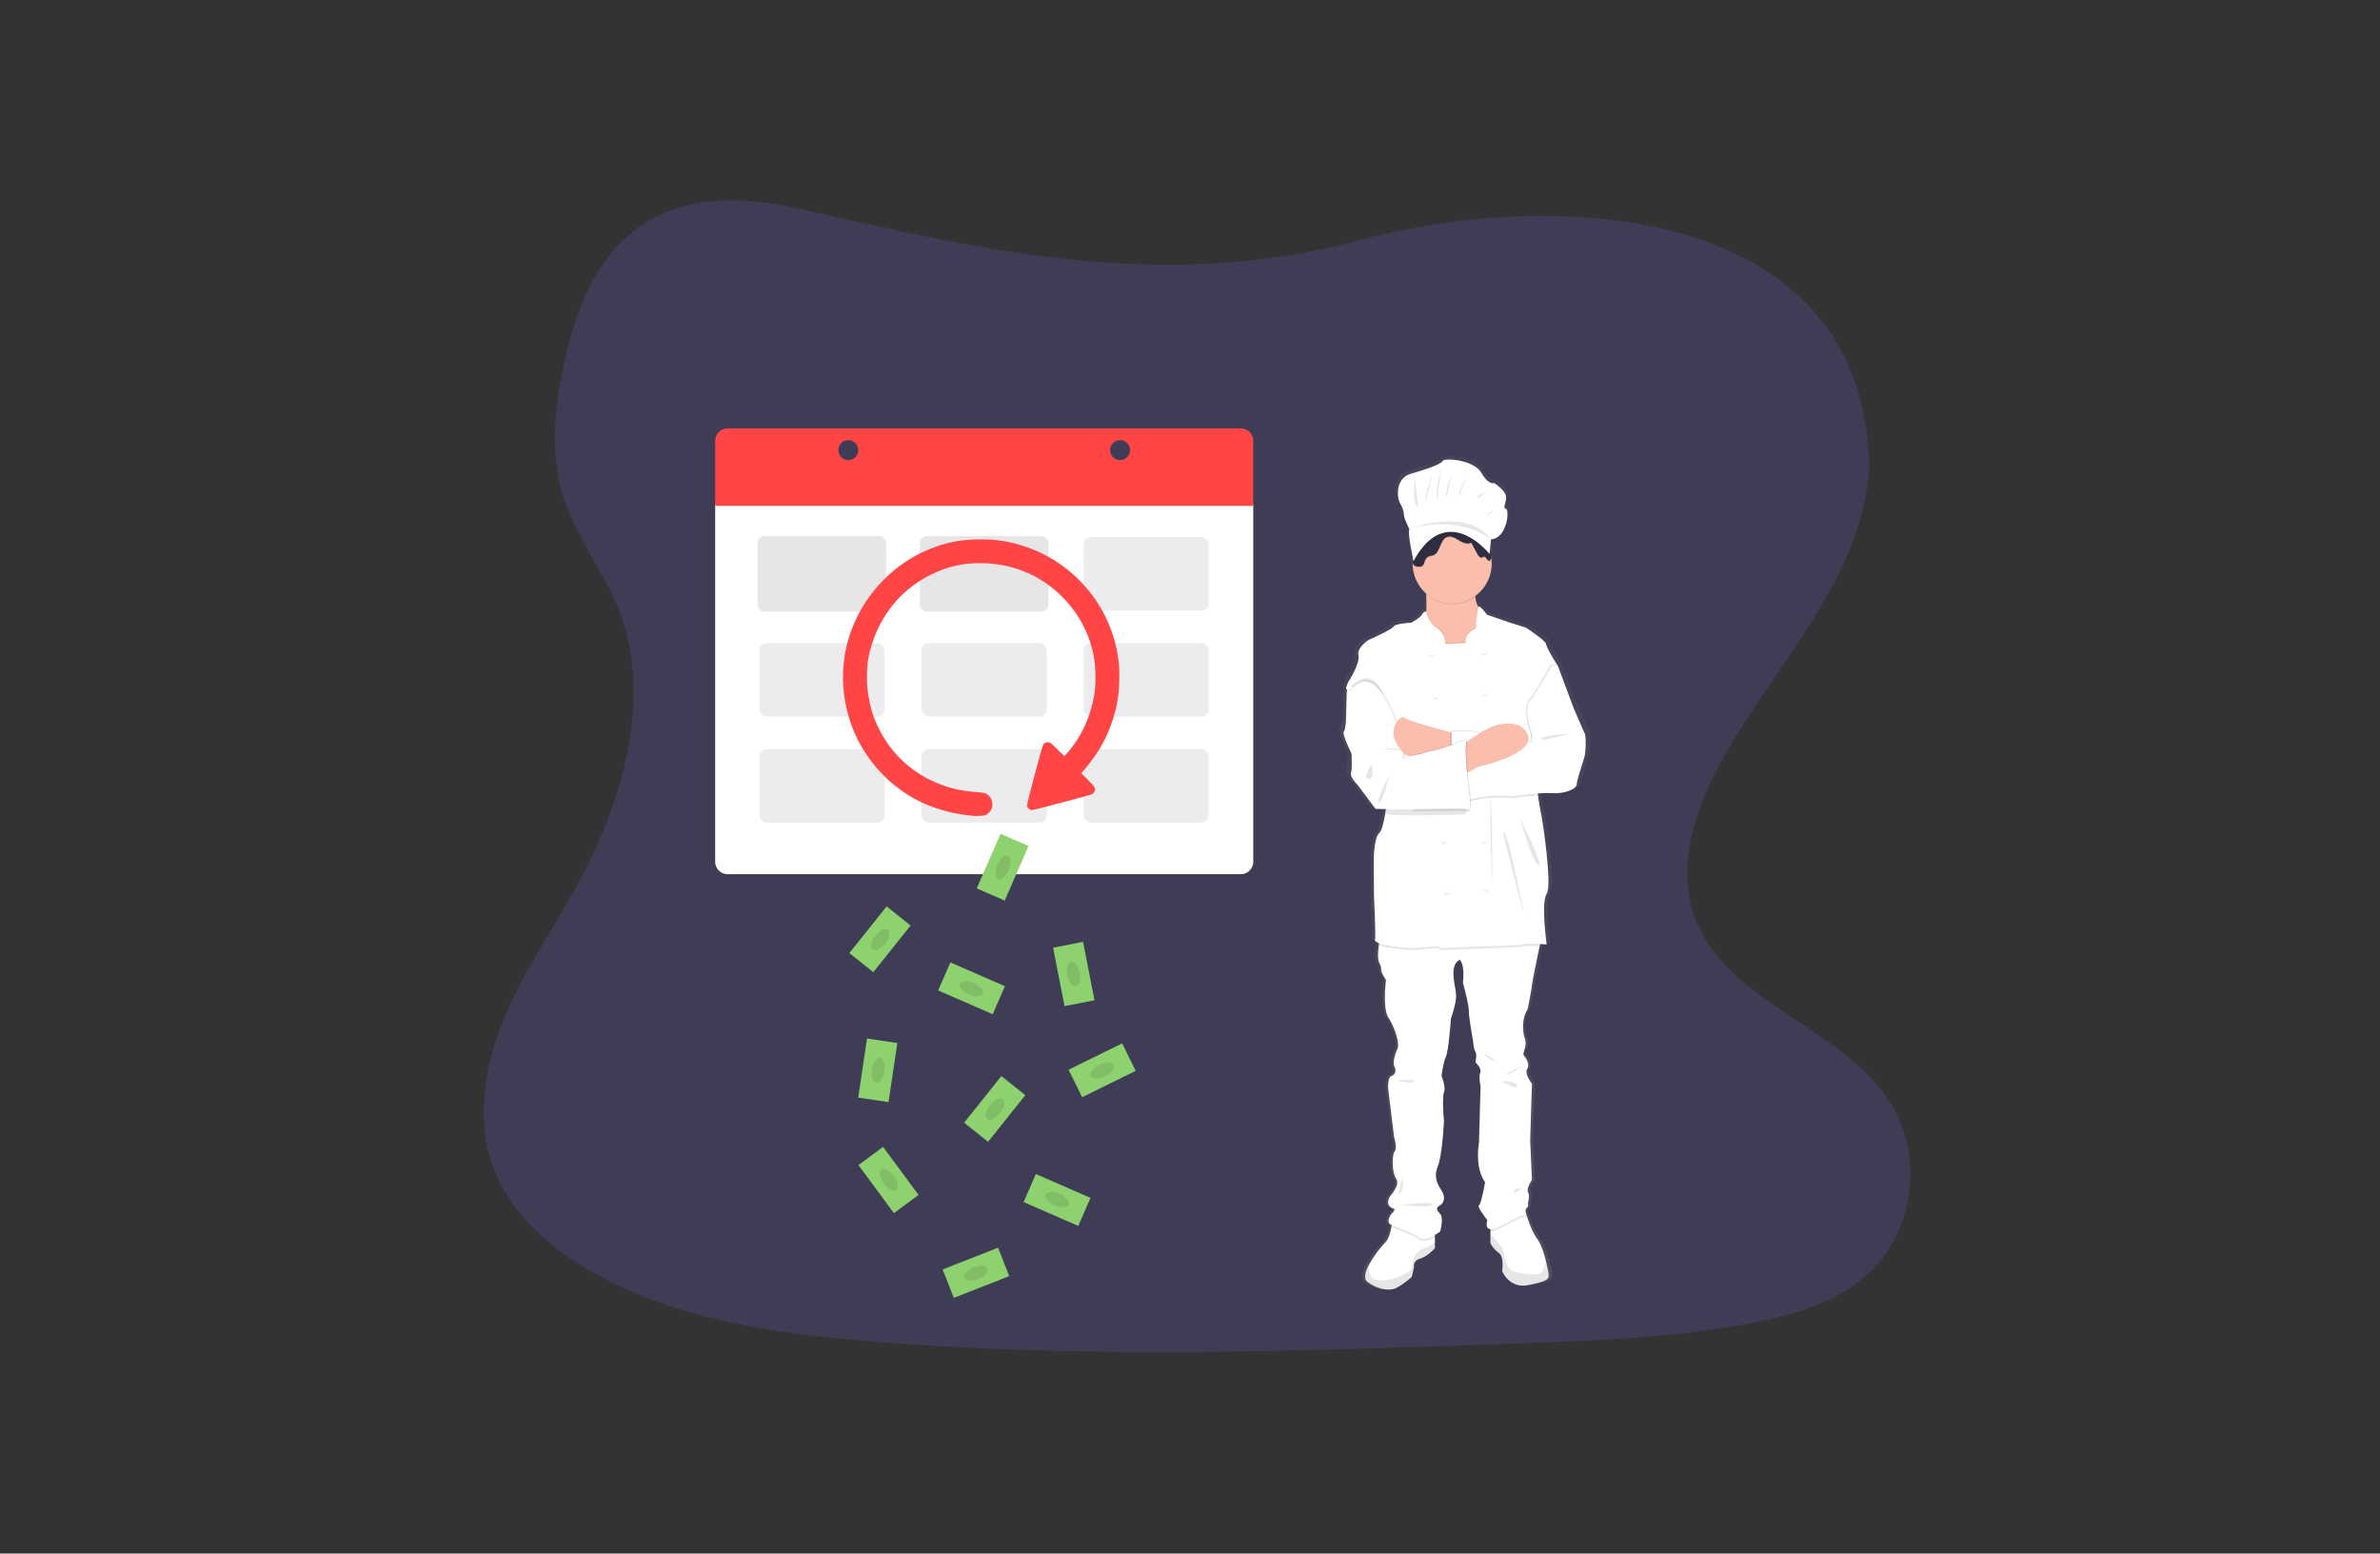 <?xml version="1.0" encoding="UTF-8" standalone="no"?>
<svg
   xmlns:dc="http://purl.org/dc/elements/1.1/"
   xmlns:cc="http://creativecommons.org/ns#"
   xmlns:rdf="http://www.w3.org/1999/02/22-rdf-syntax-ns#"
   xmlns:svg="http://www.w3.org/2000/svg"
   xmlns="http://www.w3.org/2000/svg"
   xmlns:xlink="http://www.w3.org/1999/xlink"
   xmlns:sodipodi="http://sodipodi.sourceforge.net/DTD/sodipodi-0.dtd"
   xmlns:inkscape="http://www.inkscape.org/namespaces/inkscape"
   width="932.627"
   height="608.636"
   data-name="Layer 1"
   version="1.1"
   viewBox="0 0 932.627 608.636"
   id="svg157"
   sodipodi:docname="Fr.svg"
   inkscape:version="0.92.5 (2060ec1f9f, 2020-04-08)">
  <rect x="0" y="0" width="932.627" height="608.636" fill="#333333" stroke="none"/>
  <sodipodi:namedview
     pagecolor="#ffffff"
     bordercolor="#666666"
     borderopacity="1"
     objecttolerance="10"
     gridtolerance="10"
     guidetolerance="10"
     inkscape:pageopacity="0"
     inkscape:pageshadow="2"
     inkscape:window-width="1366"
     inkscape:window-height="705"
     id="namedview159"
     showgrid="false"
     inkscape:zoom="0.36776062"
     inkscape:cx="209.45827"
     inkscape:cy="231.45579"
     inkscape:window-x="-8"
     inkscape:window-y="399"
     inkscape:window-maximized="1"
     inkscape:current-layer="g287" />
  <defs
     id="defs15">
    <linearGradient
       id="deacd444-d5db-4c24-9492-02e57292be3c"
       x1="675.05"
       x2="675.05"
       y1="606.02"
       y2="240.27"
       gradientUnits="userSpaceOnUse">
      <stop
         stop-color="gray"
         stop-opacity=".25"
         offset="0"
         id="stop4" />
      <stop
         stop-color="gray"
         stop-opacity=".12"
         offset=".54"
         id="stop6" />
      <stop
         stop-color="gray"
         stop-opacity=".1"
         offset="1"
         id="stop8" />
    </linearGradient>
    <linearGradient
       id="a1de9c2c-a914-4f57-a703-6b671b828453"
       x1="473.94"
       x2="473.94"
       y1="635.65"
       y2="301.65"
       gradientTransform="translate(-82,-130)"
       xlink:href="#deacd444-d5db-4c24-9492-02e57292be3c" />
    <linearGradient
       id="33ead0d0-8f65-4117-bca2-44ecb419ecb0"
       x1="363.44"
       x2="363.44"
       y1="662.65"
       y2="401.65"
       gradientTransform="translate(-82,-130)"
       xlink:href="#deacd444-d5db-4c24-9492-02e57292be3c" />
    <linearGradient
       id="9a5964b5-9011-4675-8f60-8033350848c0"
       x1="849.68"
       x2="849.68"
       y1="703.66"
       y2="385.5"
       gradientTransform="translate(-82,-130)"
       xlink:href="#deacd444-d5db-4c24-9492-02e57292be3c" />
    <linearGradient
       id="linearGradient949"
       x1="675.05"
       x2="675.05"
       y1="606.02"
       y2="240.27"
       gradientTransform="translate(-82,-130)"
       gradientUnits="userSpaceOnUse"
       xlink:href="#deacd444-d5db-4c24-9492-02e57292be3c" />
    <clipPath
       id="a-4-8-9-3-1">
      <rect
         y="0"
         x="0"
         width="91"
         height="100.34"
         id="rect4" />
    </clipPath>
    <clipPath
       id="a-7">
      <rect
         y="0"
         x="0"
         width="91"
         height="100.34"
         id="rect7" />
    </clipPath>
    <clipPath
       id="a">
      <rect
         y="0"
         x="0"
         width="91"
         height="100.34"
         id="rect4-7" />
    </clipPath>
    <linearGradient
       id="linearGradient3845-5-3"
       x1="507.95"
       x2="507.95"
       y1="790.48"
       y2="154.92"
       gradientTransform="matrix(0.418,0,0,0.418,-1606.7,-511.92)"
       gradientUnits="userSpaceOnUse">
      <stop
         stop-color="gray"
         stop-opacity=".25"
         offset="0"
         id="stop4-0" />
      <stop
         stop-color="gray"
         stop-opacity=".12"
         offset=".535"
         id="stop6-8" />
      <stop
         stop-color="gray"
         stop-opacity=".1"
         offset="1"
         id="stop8-9" />
    </linearGradient>
  </defs>
  <title
     id="title17">web_devices</title>
  <g
     transform="matrix(1.179,0,0,1.179,89.841,-250.181)"
     style="fill:#ffb8b8"
     id="g18" />
  <g
     transform="matrix(0,-0.777,-0.777,0,308.029,338.523)"
     id="g32">
    <g
       transform="matrix(0,-2.122,-2.122,0,2176.623,-25.934)"
       id="g289">
      <g
         transform="translate(1562.5,1350)"
         id="g287">
        <g
           id="g1120"
           transform="translate(72.756,-47.183)">
          <path
             sodipodi:nodetypes="zzzcccccccccccccz"
             id="path13"
             d="m -1511.577,-425.222 c -48.225,12.926 -93.401,1.195 -133.542,-7.734 -40.141,-8.929 -51.704,16.353 -56.087,42.001 -4.383,25.647 3.874,33.235 12.114,49.228 11.24,22.185 3.307,49.536 -8.886,71.199 -5.712,10.158 -12.343,19.852 -16.75,30.667 -4.407,10.815 -6.439,23.208 -2.564,34.259 3.824,10.935 12.926,19.148 22.807,24.928 20.032,11.715 43.657,15.074 66.692,16.975 50.995,4.208 102.266,2.387 153.392,0.562 18.92,-0.678 37.928,-1.36 56.541,-4.894 10.338,-1.959 21.009,-5.079 28.516,-12.586 9.526,-9.538 11.889,-25.69 5.504,-37.651 -10.708,-20.062 -40.314,-25.033 -47.796,-46.576 -4.121,-11.849 0.111,-25.051 6.099,-36.04 12.842,-23.582 34.368,-44.261 35.502,-71.213 -1.661,-61.343 -73.317,-66.05 -121.542,-53.125 z"
             inkscape:connector-curvature="0"
             style="fill:#3f3d56;fill-opacity:1;stroke-width:0.33" />
          <g
             transform="matrix(0.746,0,0,0.746,-447.153,-40.447)"
             id="g21"
             style="stroke-width:0.258">
            <path
               id="path15"
               d="m -1631.6,-431.87 v 113.91 a 3.977,3.977 0 0 0 3.977,3.977 h 163.47 a 3.977,3.977 0 0 0 3.977,-3.977 v -113.91 z"
               inkscape:connector-curvature="0"
               style="fill:#ffffff" />
            <rect
               id="rect17"
               rx="2.231"
               height="24.053"
               width="40.979"
               y="-421.67"
               x="-1618.1"
               style="opacity:0.1" />
            <rect
               id="rect19"
               rx="2.231"
               height="24.053"
               width="40.979"
               y="-421.67"
               x="-1566.4"
               style="opacity:0.1" />
          </g>
          <g
             transform="matrix(0.746,0,0,0.746,-447.153,-40.447)"
             id="g37"
             style="fill:#444053;stroke-width:0.258">
            <rect
               id="rect23"
               rx="2.231"
               height="23.375"
               width="39.826"
               y="397.96"
               x="1474.4"
               transform="scale(-1)"
               style="opacity:0.1" />
            <rect
               id="rect25"
               rx="2.231"
               height="23.375"
               width="39.826"
               y="-387.57"
               x="-1617.5"
               style="opacity:0.1" />
            <rect
               id="rect27"
               rx="2.231"
               height="23.375"
               width="39.826"
               y="364.19"
               x="1474.4"
               transform="scale(-1)"
               style="opacity:0.1" />
            <rect
               id="rect29"
               rx="2.231"
               height="23.375"
               width="39.826"
               y="364.19"
               x="1526"
               transform="scale(-1)"
               style="opacity:0.1" />
            <rect
               id="rect31"
               rx="2.231"
               height="23.375"
               width="39.826"
               y="-353.8"
               x="-1617.5"
               style="opacity:0.1" />
            <rect
               id="rect33"
               rx="2.231"
               height="23.375"
               width="39.826"
               y="330.43"
               x="1474.4"
               transform="scale(-1)"
               style="opacity:0.1" />
            <rect
               id="rect35"
               rx="2.231"
               height="23.375"
               width="39.826"
               y="330.43"
               x="1526"
               transform="scale(-1)"
               style="opacity:0.1" />
          </g>
          <g
             transform="matrix(0.746,0,0,0.746,-447.153,-40.447)"
             id="g45"
             style="fill:#ff4545;fill-opacity:1;stroke-width:0.258">
            <path
               id="path39"
               d="m -1631.6,-451.99 v 20.696 h 171.42 v -20.696 a 3.977,3.977 0 0 0 -3.977,-3.979 h -163.47 a 3.977,3.977 0 0 0 -3.977,3.979 z m 42.423,6.122 a 3.175,3.175 0 1 1 3.175,-3.175 3.175,3.175 0 0 1 -3.175,3.175 z m 86.576,0 a 3.175,3.175 0 1 1 3.175,-3.175 3.175,3.175 0 0 1 -3.18,3.175 z"
               inkscape:connector-curvature="0"
               style="fill:#ff4545;fill-opacity:1" />
            <path
               id="path41"
               d="m -1589.2,-452.79 a 3.752,3.752 0 1 0 3.75,3.752 3.75,3.75 0 0 0 -3.75,-3.752 z m 0,6.927 a 3.175,3.175 0 1 1 3.175,-3.175 3.175,3.175 0 0 1 -3.175,3.175 z"
               inkscape:connector-curvature="0"
               style="opacity:0.1;fill:#ff4545;fill-opacity:1" />
            <path
               id="path43"
               d="m -1502.6,-452.79 a 3.752,3.752 0 1 0 3.752,3.752 3.752,3.752 0 0 0 -3.752,-3.752 z m 0,6.927 a 3.175,3.175 0 1 1 3.175,-3.175 3.175,3.175 0 0 1 -3.175,3.175 z"
               inkscape:connector-curvature="0"
               style="opacity:0.1;fill:#ff4545;fill-opacity:1" />
          </g>
          <g
             id="g53"
             transform="matrix(0.192,0,0,0.192,-1363.357,-587.469)">
            <rect
               id="rect47"
               height="73.68"
               width="37.81"
               y="-474.45"
               x="-2141.6"
               transform="rotate(-66.42)"
               style="fill:#8ed16f" />
            <ellipse
               id="ellipse49"
               ry="15.51"
               rx="7.76"
               cy="-437.62"
               cx="-2123.2"
               transform="rotate(-66.42)"
               style="fill:#8ed16f" />
            <ellipse
               id="ellipse51"
               ry="15.51"
               rx="7.76"
               cy="-437.62"
               cx="-2123.2"
               transform="rotate(-66.42)"
               style="opacity:0.1" />
          </g>
          <g
             id="g61"
             transform="matrix(0,-0.192,0.192,0,-1912.214,-497.355)">
            <rect
               id="rect55"
               height="73.68"
               width="37.81"
               y="-433.07"
               x="-1988.8"
               transform="rotate(-66.42)"
               style="fill:#8ed16f" />
            <ellipse
               id="ellipse57"
               ry="15.51"
               rx="7.76"
               cy="-396.24"
               cx="-1970.4"
               transform="rotate(-66.42)"
               style="fill:#8ed16f" />
            <ellipse
               id="ellipse59"
               ry="15.51"
               rx="7.76"
               cy="-396.24"
               cx="-1970.4"
               transform="rotate(-66.42)"
               style="opacity:0.1" />
          </g>
          <g
             id="g69"
             transform="matrix(0.192,0,0,0.192,-1373.876,-592.736)">
            <rect
               id="rect63"
               height="73.68"
               width="37.81"
               y="1504.4"
               x="-1410.2"
               transform="rotate(-11.09)"
               style="fill:#8ed16f" />
            <ellipse
               id="ellipse65"
               ry="15.51"
               rx="7.76"
               cy="1541.2"
               cx="-1391.8"
               transform="rotate(-11.09)"
               style="fill:#8ed16f" />
            <ellipse
               id="ellipse67"
               ry="15.51"
               rx="7.76"
               cy="1541.2"
               cx="-1391.8"
               transform="rotate(-11.09)"
               style="opacity:0.1" />
          </g>
          <g
             id="g77"
             transform="matrix(0.05,-0.186,0.186,0.05,-1900.502,-532.538)">
            <rect
               id="rect71"
               height="73.68"
               width="37.81"
               y="-328.24"
               x="-2262.9"
               transform="rotate(-66.42)"
               style="fill:#8ed16f" />
            <ellipse
               id="ellipse73"
               ry="15.51"
               rx="7.76"
               cy="-291.39"
               cx="-2244.4"
               transform="rotate(-66.42)"
               style="fill:#8ed16f" />
            <ellipse
               id="ellipse75"
               ry="15.51"
               rx="7.76"
               cy="-291.39"
               cx="-2244.4"
               transform="rotate(-66.42)"
               style="opacity:0.1" />
          </g>
          <g
             id="g85"
             transform="matrix(0.05,-0.186,0.186,0.05,-1913.333,-602.24)">
            <rect
               id="rect79"
               height="73.68"
               width="37.81"
               y="-494.26"
               x="-2299.6"
               transform="rotate(-66.42)"
               style="fill:#8ed16f" />
            <ellipse
               id="ellipse81"
               ry="15.51"
               rx="7.76"
               cy="-457.42"
               cx="-2281.2"
               transform="rotate(-66.42)"
               style="fill:#8ed16f" />
            <ellipse
               id="ellipse83"
               ry="15.51"
               rx="7.76"
               cy="-457.42"
               cx="-2281.2"
               transform="rotate(-66.42)"
               style="opacity:0.1" />
          </g>
          <g
             id="g93"
             transform="matrix(-0.136,-0.136,0.136,-0.136,-2072.089,-167.84)">
            <rect
               id="rect87"
               height="73.68"
               width="37.81"
               y="-2305.9"
               x="-1176.2"
               transform="rotate(-111.42)"
               style="fill:#8ed16f" />
            <ellipse
               id="ellipse89"
               ry="15.51"
               rx="7.76"
               cy="-2269.1"
               cx="-1157.8"
               transform="rotate(-111.42)"
               style="fill:#8ed16f" />
            <ellipse
               id="ellipse91"
               ry="15.51"
               rx="7.76"
               cy="-2269.1"
               cx="-1157.8"
               transform="rotate(-111.42)"
               style="opacity:0.1" />
          </g>
          <g
             id="g101"
             transform="matrix(-0.05,-0.186,0.186,-0.05,-2033.743,-432.078)">
            <rect
               id="rect95"
               height="73.68"
               width="37.81"
               y="-2264.6"
               x="-1023.4"
               transform="rotate(-111.42)"
               style="fill:#8ed16f" />
            <ellipse
               id="ellipse97"
               ry="15.51"
               rx="7.76"
               cy="-2227.7"
               cx="-1005"
               transform="rotate(-111.42)"
               style="fill:#8ed16f" />
            <ellipse
               id="ellipse99"
               ry="15.51"
               rx="7.76"
               cy="-2227.7"
               cx="-1005"
               transform="rotate(-111.42)"
               style="opacity:0.1" />
          </g>
          <g
             id="g109"
             transform="matrix(0.096,-0.167,0.167,0.096,-1721.155,-659.043)">
            <rect
               id="rect103"
               height="73.68"
               width="37.81"
               y="-331.43"
               x="-2367.4"
               transform="rotate(-56.09)"
               style="fill:#8ed16f" />
            <ellipse
               id="ellipse105"
               ry="15.51"
               rx="7.76"
               cy="-294.6"
               cx="-2348.9"
               transform="rotate(-56.09)"
               style="fill:#8ed16f" />
            <ellipse
               id="ellipse107"
               ry="15.51"
               rx="7.76"
               cy="-294.6"
               cx="-2348.9"
               transform="rotate(-56.09)"
               style="opacity:0.1" />
          </g>
          <g
             id="g117"
             transform="matrix(0.096,-0.167,0.167,0.096,-1809.038,-668.816)">
            <rect
               id="rect111"
               height="73.68"
               width="37.81"
               y="-2159.7"
               x="-1297.5"
               transform="rotate(-111.42)"
               style="fill:#8ed16f" />
            <ellipse
               id="ellipse113"
               ry="15.51"
               rx="7.76"
               cy="-2122.9"
               cx="-1279"
               transform="rotate(-111.42)"
               style="fill:#8ed16f" />
            <ellipse
               id="ellipse115"
               ry="15.51"
               rx="7.76"
               cy="-2122.9"
               cx="-1279"
               transform="rotate(-111.42)"
               style="opacity:0.1" />
          </g>
          <g
             id="g125"
             transform="matrix(0.192,0,0,0.192,-1285.471,-575.547)">
            <rect
               id="rect119"
               height="73.68"
               width="37.81"
               y="-2325.7"
               x="-1334.2"
               transform="rotate(-111.42)"
               style="fill:#8ed16f" />
            <ellipse
               id="ellipse121"
               ry="15.51"
               rx="7.76"
               cy="-2288.9"
               cx="-1315.8"
               transform="rotate(-111.42)"
               style="fill:#8ed16f" />
            <ellipse
               id="ellipse123"
               ry="15.51"
               rx="7.76"
               cy="-2288.9"
               cx="-1315.8"
               transform="rotate(-111.42)"
               style="opacity:0.1" />
          </g>
          <g
             transform="matrix(0.746,0,0,0.746,-447.153,-40.447)"
             id="g185"
             style="stroke-width:0.418">
            <path
               id="path127"
               d="m -1353.1,-359.63 c -0.59,-1.141 -3.705,-8.231 -3.705,-8.231 l -5.221,-13.529 c 0,0 -3.705,-5.705 -3.705,-6.764 0,-1.06 -6.737,-5.297 -6.737,-5.297 0,0 -5.474,-1.63 -5.895,-1.793 -0.421,-0.163 -6.905,-2.308 -6.905,-2.308 0,0 -2.554,-3.358 -2.917,-2.481 h -10e-5 c -0.014,-0.022 -0.027,-0.041 -0.04,-0.064 -0.522,-0.975 -0.852,-2.04 -0.973,-3.139 -0.015,-0.098 -0.026,-0.201 -0.039,-0.302 3.414,-2.314 5.467,-6.164 5.485,-10.289 0,-0.535 -0.037,-1.069 -0.108,-1.599 0.045,-0.029 0.094,-0.054 0.145,-0.076 0.105,-0.045 0.079,-0.083 0,-0.121 0.027,-0.014 0.053,-0.029 0.081,-0.04 0.139,-0.061 0.045,-0.106 -0.088,-0.161 l 0.011,-0.004 c 0.19,-0.083 -0.05,-0.137 -0.243,-0.225 -0.011,-0.056 -0.02,-0.113 -0.032,-0.169 0.042,-0.107 0.068,-0.221 0.077,-0.336 0.017,0.008 0.033,0.018 0.051,0.025 0.046,-0.21 0.044,-0.428 -0.011,-0.637 -0.012,0.043 -0.027,0.085 -0.043,0.125 0.025,-0.387 -0.163,-0.756 -0.49,-0.965 -0.01,-0.008 -0.02,-0.018 -0.03,-0.026 l 0.357,-3.656 c 5.266,-0.249 6.19,-9.208 4.989,-9.706 -1.201,-0.498 0,-1.576 0,-3.733 0,-2.157 -3.973,-4.562 -3.973,-4.562 0,0 -1.663,0.83 -4.25,-3.318 -2.587,-4.148 -12.102,-4.811 -12.749,-3.733 -0.647,1.078 -4.896,2.489 -10.44,4.065 -5.543,1.576 -4.527,8.13 -3.603,9.54 0.761,1.166 1.207,2.509 1.293,3.899 0,0.83 1.755,4.314 1.755,4.314 -0.554,1.207 0.855,7.821 1.273,9.701 -0.011,0.058 -0.015,0.115 -0.019,0.173 -0.01,0.006 -0.01,0.011 -0.012,0.016 -0.02,0.03 -0.037,0.062 -0.054,0.095 -0.089,0.195 -0.119,0.412 -0.086,0.624 -0.031,0.231 0,0.467 0.093,0.681 0.064,3.583 1.671,6.964 4.409,9.276 0.011,0.113 0.013,0.227 0.02,0.343 0.077,1.535 0.121,3.351 0.04,5.089 -0.01,0.089 -0.01,0.176 -0.015,0.264 -0.62,0.125 -1.143,0.538 -1.409,1.111 -0.522,1.004 -3.554,2.553 -3.554,2.553 0,0 -5.305,0.244 -5.811,1.222 -0.505,0.978 -8.168,4.238 -8.168,4.238 0,0 -4.042,2.363 -3.453,5.053 0.308,1.405 -0.557,3.589 -1.452,5.354 -1.021,1.485 -0.213,0.233 -1.52,2.658 -0.09,0.14 -0.738,3.129 -0.738,3.129 l -0.157,8.971 c 0,0 -0.209,3.099 -1.052,3.832 -0.842,0.734 2.575,7.461 2.575,7.461 0,0 0.164,4.326 -0.477,6.107 -0.053,1.693 2.354,4.297 2.354,4.297 l 2.856,3.713 2.896,4.146 c 0,0 2.557,0.11 3.663,0.347 -0.035,0.21 -0.07,0.42 -0.107,0.629 -0.495,2.804 -1.145,5.382 -1.937,6.08 -1.937,1.711 -1.853,9.372 -1.853,9.372 l 0.085,10.839 c 0,0 0.673,13.366 0.337,13.855 -0.213,0.309 0.214,0.812 1.34,1.264 -0.032,0.201 -0.063,0.405 -0.093,0.613 -0.317,2.217 -0.458,4.747 0.27,5.865 0.316,0.605 0.489,1.274 0.505,1.956 0,1.06 1.6,3.26 1.6,3.26 0,0 -1.263,9.046 0.842,12.143 2.105,3.097 3.874,8.72 2.863,10.024 0,0 -1.768,3.83 -0.926,5.542 0.842,1.712 0,2.689 -1.095,3.097 -1.095,0.408 -1,3.749 -1,3.749 l 2.011,15.892 c 0,0 1.095,3.26 0.168,4.401 -0.926,1.141 -0.926,6.846 0.505,8.802 1.432,1.956 -2.021,5.542 -2.021,5.542 0,0 -2.105,3.015 1.263,3.994 0,0 0.674,0.163 -0.59,1.467 -1.263,1.304 -1.516,2.934 -0.674,3.504 0.175,0.105 0.357,0.195 0.546,0.271 -0.031,0.193 -0.065,0.393 -0.105,0.606 -0.324,1.702 -0.933,3.918 -2.041,4.991 -2.148,2.201 -4.002,4.67 -5.514,7.348 -1.155,2.191 -1.661,4.241 -0.381,5.203 3.031,2.282 6.905,3.015 9.179,2.119 2.274,-0.896 5.474,-3.667 5.474,-3.667 l 0.758,-3.178 c 0,0 -0.505,-1.956 2.021,-2.689 2.526,-0.733 4.884,-3.341 4.884,-3.341 v -4.225 c 0.612,-0.35 1.202,-0.735 1.768,-1.154 0,0 1.179,-4.156 0,-5.542 -1.179,-1.385 -1.6,-1.874 -0.085,-2.771 1.516,-0.896 1.721,-2.852 0.61,-4.564 -1.115,-1.712 -2.883,-4.238 -1.368,-7.824 1.516,-3.586 2.072,-14.588 2.072,-14.588 0,0 -0.707,-7.498 0,-9.209 0.707,-1.711 -0.808,-5.134 -0.808,-5.134 0,0 0.505,-4.238 1.432,-6.194 0.926,-1.956 1.684,-12.306 1.684,-12.306 0,0 1.684,-4.401 1.684,-7.253 0,-2.852 -2.611,-9.698 1.263,-11.491 0,0 1.684,1.467 1.011,7.335 0,0 1.937,6.846 1.937,8.965 0,2.119 1.431,9.78 1.431,9.78 0,0 0.169,2.445 0.758,3.341 0.589,0.896 0,3.341 0,3.341 0,0 2.189,2.037 1.6,3.341 -0.589,1.304 0.102,4.244 0.102,4.244 l -0.522,18.249 c 0,0 -1.516,7.824 2.021,12.551 0,0 -1.263,6.927 -2.021,7.416 -0.758,0.489 2.779,4.727 2.779,4.727 0,0 -0.98,2.745 1.01,2.88 v 4.536 c 0.692,1.221 1.639,2.278 2.779,3.097 1.853,1.304 1.095,5.786 1.095,5.786 0,0 2.358,5.705 8.589,4.482 6.231,-1.222 7.074,-1.793 6.737,-3.83 -0.121,-0.743 -0.391,-2.07 -0.778,-3.576 -0.67,-2.618 -1.698,-5.777 -2.927,-7.335 -1.937,-2.455 -3.537,-7.589 -3.537,-7.589 0,0 -0.758,-1.712 0,-2.282 0.758,-0.57 0.421,-1.63 0.421,-1.63 0,0 0.738,-2.119 0.074,-3.423 -0.664,-1.304 1.273,-3.994 1.273,-3.994 l -0.59,-12.551 0.59,-18.256 c 0,0 -2.611,-3.015 -1.516,-4.808 1.095,-1.793 -1.263,-4.319 -1.263,-4.319 0,0 -0.252,-0.082 0.421,-2.119 0.403,-1.201 0.343,-2.509 -0.169,-3.667 0,0 -1.432,-5.053 1.095,-8.883 0,0 1.095,-5.053 1.431,-7.661 0.233,-1.812 1.688,-8.583 2.553,-12.544 0.05,-0.224 0.095,-0.438 0.141,-0.643 1.247,0.068 2.19,0.147 2.19,0.147 0,0 -1.937,-13.447 0,-16.218 1.937,-2.771 -1.516,-23.96 -1.516,-23.96 0,0 -0.825,-3.703 -1.334,-7.481 -0.029,-0.215 -0.055,-0.43 -0.084,-0.645 1.564,-0.125 3.133,-0.16 4.701,-0.104 4.042,0.244 8,-1.304 8.084,-2.853 0.085,-1.548 2.274,-7.661 2.611,-9.046 0.337,-1.385 0.589,-6.112 0,-7.253 z"
               inkscape:connector-curvature="0"
               style="fill:url(#linearGradient3845-5-3)" />
            <path
               id="path129"
               d="m -1402.3,-202.41 v 7.546 c 0,0 -2.272,2.597 -4.706,3.327 -2.434,0.73 -1.947,2.678 -1.947,2.678 l -0.73,3.165 c 0,0 -3.083,2.759 -5.274,3.651 -2.191,0.893 -5.923,0.162 -8.845,-2.11 -1.233,-0.958 -0.746,-2.999 0.367,-5.18 a 35.331,35.331 0 0 1 5.313,-7.316 c 1.068,-1.068 1.655,-3.275 1.967,-4.969 0.231,-1.269 0.305,-2.252 0.305,-2.252 z"
               inkscape:connector-curvature="0"
               style="fill:#ffffff" />
            <path
               id="path131"
               d="m -1402.3,-196.78 v 1.915 c 0,0 -2.272,2.597 -4.706,3.327 -2.434,0.73 -1.947,2.678 -1.947,2.678 l -0.73,3.165 c 0,0 -3.083,2.759 -5.274,3.651 -2.191,0.893 -5.923,0.162 -8.845,-2.11 -1.233,-0.958 -0.746,-2.999 0.367,-5.18 -0.051,2.292 0.626,4.865 3.934,4.774 a 16.755,16.755 0 0 0 9.818,-3.57 c 0,0 -0.082,-5.355 3.651,-6.573 a 11.369,11.369 0 0 0 3.733,-2.077 z"
               inkscape:connector-curvature="0"
               style="opacity:0.1" />
            <path
               id="path133"
               d="m -1372.6,-183.1 c -6.005,1.217 -8.277,-4.463 -8.277,-4.463 0,0 0.73,-4.463 -1.055,-5.761 a 9.576,9.576 0 0 1 -2.678,-3.083 v -7.465 l 7.303,-5.193 3.953,3.499 0.266,0.234 c 0,0 1.542,5.112 3.408,7.556 1.185,1.551 2.174,4.697 2.82,7.303 0.373,1.5 0.633,2.821 0.75,3.561 0.325,2.029 -0.487,2.596 -6.491,3.814 z"
               inkscape:connector-curvature="0"
               style="fill:#ffffff" />
            <path
               id="path135"
               d="m -1372.6,-183.1 c -6.005,1.217 -8.277,-4.463 -8.277,-4.463 0,0 0.73,-4.463 -1.055,-5.761 a 9.576,9.576 0 0 1 -2.678,-3.083 v -2.892 c 1.159,1.224 3.343,3.593 3.814,4.596 0.649,1.379 0.73,6.41 3.732,7.303 3.003,0.892 8.845,1.704 9.332,-0.568 a 12.659,12.659 0 0 1 0.873,-2.506 c 0.373,1.5 0.633,2.821 0.75,3.561 0.325,2.029 -0.487,2.596 -6.491,3.814 z"
               inkscape:connector-curvature="0"
               style="opacity:0.1" />
            <path
               id="path137"
               d="m -1415.8,-203.87 13.551,1.461 v 3.989 c -1.528,0.906 -3.72,1.866 -4.95,0.88 -1.818,-1.454 -7.222,-3.301 -8.906,-4.077 0.231,-1.269 0.305,-2.252 0.305,-2.252 z"
               inkscape:connector-curvature="0"
               style="opacity:0.1" />
            <path
               id="path139"
               d="m -1373.1,-204.68 c -1.866,-0.649 -5.193,2.191 -9.575,3.976 a 4.561,4.561 0 0 1 -1.948,0.435 v -3.599 l 7.303,-5.193 3.953,3.499 a 4.936,4.936 0 0 0 0.266,0.883 z"
               inkscape:connector-curvature="0"
               style="opacity:0.1" />
            <path
               id="path141"
               d="m -1368.3,-294.02 c 0,0 -0.256,1.194 -0.623,2.928 -0.834,3.943 -2.236,10.685 -2.46,12.49 -0.325,2.597 -1.379,7.628 -1.379,7.628 -2.434,3.814 -1.055,8.845 -1.055,8.845 a 5.209,5.209 0 0 1 0.162,3.651 c -0.649,2.029 -0.406,2.11 -0.406,2.11 0,0 2.272,2.515 1.217,4.301 -1.055,1.785 1.46,4.787 1.46,4.787 l -0.568,18.176 0.568,12.496 c 0,0 -1.866,2.678 -1.227,3.976 0.64,1.298 -0.07,3.408 -0.07,3.408 0,0 0.324,1.055 -0.406,1.623 -0.73,0.568 0,2.272 0,2.272 -1.866,-0.649 -5.193,2.191 -9.575,3.976 -4.382,1.785 -2.921,-2.434 -2.921,-2.434 0,0 -3.408,-4.219 -2.678,-4.706 0.73,-0.487 1.947,-7.384 1.947,-7.384 -3.408,-4.706 -1.947,-12.496 -1.947,-12.496 l 0.503,-18.17 c 0,0 -0.665,-2.928 -0.097,-4.226 0.568,-1.298 -1.542,-3.327 -1.542,-3.327 0,0 0.568,-2.434 0,-3.327 -0.568,-0.893 -0.73,-3.327 -0.73,-3.327 0,0 -1.379,-7.627 -1.379,-9.737 0,-2.11 -1.866,-8.926 -1.866,-8.926 0.649,-5.842 -0.974,-7.303 -0.974,-7.303 -3.732,1.785 -1.217,8.601 -1.217,11.441 0,2.84 -1.623,7.222 -1.623,7.222 0,0 -0.73,10.305 -1.623,12.253 -0.892,1.948 -1.379,6.167 -1.379,6.167 0,0 1.461,3.408 0.779,5.112 -0.682,1.704 0,9.169 0,9.169 0,0 -0.535,10.954 -1.996,14.525 -1.461,3.57 0.243,6.086 1.318,7.79 1.071,1.704 0.873,3.651 -0.588,4.544 -1.461,0.893 -1.055,1.379 0.081,2.759 1.136,1.379 0,5.518 0,5.518 0,0 -4.625,3.651 -6.654,2.029 -2.029,-1.623 -8.52,-3.733 -9.332,-4.301 -0.811,-0.568 -0.568,-2.191 0.649,-3.489 1.217,-1.298 0.568,-1.461 0.568,-1.461 -3.246,-0.974 -1.217,-3.976 -1.217,-3.976 0,0 3.327,-3.57 1.948,-5.518 -1.379,-1.947 -1.379,-7.627 -0.487,-8.763 0.892,-1.136 -0.162,-4.382 -0.162,-4.382 l -1.938,-15.823 c 0,0 -0.091,-3.327 0.964,-3.732 1.055,-0.406 1.866,-1.379 1.055,-3.083 -0.812,-1.704 0.892,-5.518 0.892,-5.518 0.974,-1.298 -0.73,-6.897 -2.759,-9.981 -2.029,-3.083 -0.811,-12.09 -0.811,-12.09 0,0 -1.542,-2.191 -1.542,-3.246 a 4.547,4.547 0 0 0 -0.487,-1.948 c -0.701,-1.113 -0.565,-3.632 -0.26,-5.839 0.295,-2.136 0.746,-3.979 0.746,-3.979 z"
               inkscape:connector-curvature="0"
               style="fill:#ffffff" />
            <path
               id="path143"
               d="m -1384.2,-385.95 -15.985,3.733 c 0,0 -7.871,-6.654 -5.923,-10.224 0.669,-1.227 0.964,-3.32 1.065,-5.534 0.077,-1.73 0.037,-3.538 -0.038,-5.067 -0.114,-2.21 -0.295,-3.843 -0.295,-3.843 0,0 16.391,-9.25 15.823,0 a 23.627,23.627 0 0 0 0.107,4.622 8.836,8.836 0 0 0 0.938,3.126 c 0.876,1.561 1.957,1.584 1.957,1.584 z"
               inkscape:connector-curvature="0"
               style="fill:#fbbeac" />
            <path
               id="path145"
               d="m -1389.4,-402.27 a 12.572,12.572 0 0 1 -15.635,-0.779 c -0.114,-2.21 -0.295,-3.843 -0.295,-3.843 0,0 16.391,-9.25 15.823,0 a 23.627,23.627 0 0 0 0.107,4.622 z"
               inkscape:connector-curvature="0"
               style="opacity:0.1" />
            <circle
               id="circle147"
               r="12.577"
               cy="-412.81"
               cx="-1396.8"
               style="fill:#fbbeac" />
            <path
               id="path149"
               d="m -1384.2,-385.95 -15.985,3.733 c 0,0 -7.871,-6.654 -5.923,-10.224 0.669,-1.227 0.964,-3.32 1.065,-5.534 a 8.155,8.155 0 0 0 2.911,4.885 c 3.651,2.434 3.083,5.437 3.083,5.437 l 6.573,-0.243 c -0.406,-2.678 2.029,-4.138 2.84,-4.463 0.812,-0.325 0.406,-1.785 0.406,-1.785 l 0.721,-4.992 c 0.876,1.561 1.957,1.584 1.957,1.584 z"
               inkscape:connector-curvature="0"
               style="opacity:0.1" />
            <path
               id="path151"
               d="m -1368.3,-294.02 c 0,0 -0.256,1.194 -0.623,2.928 -1.765,-0.094 -4.099,-0.162 -5.138,0.075 -1.785,0.406 -8.926,0.568 -8.926,0.568 l -17.689,0.626 v -0.545 a 52.156,52.156 0 0 0 -6.086,0.406 c -3.002,0.406 -7.709,-0.162 -10.711,-0.649 a 11.533,11.533 0 0 1 -2.694,-0.727 c 0.295,-2.136 0.747,-3.979 0.747,-3.979 z"
               inkscape:connector-curvature="0"
               style="opacity:0.1" />
            <path
               id="path153"
               d="m -1369.7,-345.55 c -0.257,1.516 -0.068,4.028 0.256,6.508 0.49,3.762 1.285,7.449 1.285,7.449 0,0 3.327,21.097 1.461,23.856 -1.866,2.759 0,16.147 0,16.147 0,0 -5.599,-0.487 -7.384,-0.081 -1.785,0.406 -8.926,0.568 -8.926,0.568 l -17.689,0.626 v -0.545 c -2.035,0.016 -4.067,0.152 -6.086,0.406 -3.002,0.406 -7.709,-0.162 -10.711,-0.649 -3.002,-0.487 -4.219,-1.461 -3.895,-1.947 0.325,-0.487 -0.325,-13.794 -0.325,-13.794 l -0.082,-10.792 c 0,0 -0.081,-7.627 1.785,-9.331 0.763,-0.695 1.389,-3.262 1.866,-6.053 0.685,-4.041 1.055,-8.552 1.055,-8.552 l -13.533,-31.586 0.603,-1.715 c 0,0 3.923,-5.892 3.355,-8.569 -0.568,-2.678 3.327,-5.031 3.327,-5.031 0,0 7.384,-3.246 7.871,-4.22 0.487,-0.974 5.599,-1.217 5.599,-1.217 0,0 2.921,-1.542 3.424,-2.541 0.248,-0.567 0.755,-0.979 1.36,-1.107 0.344,1.948 1.383,3.706 2.924,4.946 3.651,2.434 3.083,5.437 3.083,5.437 l 6.573,-0.243 c -0.406,-2.678 2.029,-4.138 2.84,-4.463 0.811,-0.325 0.406,-1.785 0.406,-1.785 l 0.759,-5.255 c 0.351,-0.873 2.811,2.47 2.811,2.47 0,0 6.248,2.136 6.654,2.298 0.406,0.162 5.68,1.785 5.68,1.785 0,0 6.491,4.219 6.491,5.274 0,1.055 3.57,6.735 3.57,6.735 0,0 -0.041,0.227 -0.12,0.643 -0.825,4.473 -5.696,30.841 -6.29,34.33 z"
               inkscape:connector-curvature="0"
               style="fill:#ffffff" />
            <path
               id="path155"
               d="m -1395.6,-358.69 c 0,0 -14.038,-3.733 -15.417,-4.625 -1.38,-0.893 -9.494,4.301 0.406,11.36 0,0 12.105,2.515 15.343,0 3.238,-2.515 -0.332,-6.735 -0.332,-6.735 z"
               inkscape:connector-curvature="0"
               style="fill:#fbbeac" />
            <path
               id="path157"
               d="m -1365.3,-380.92 1.704,0.081 5.031,13.47 c 0,0 3.002,7.059 3.57,8.195 0.568,1.136 0.325,5.842 0,7.222 -0.325,1.379 -2.434,7.465 -2.515,9.007 -0.082,1.542 -3.895,3.083 -7.79,2.84 -3.895,-0.243 -12.983,0.974 -12.983,0.974 0,0 -9.706,-1.014 -15.66,2.029 0,0 -3.814,-7.871 -3.408,-22.558 0,0 6.735,-0.406 8.439,0.243 1.704,0.649 9.98,2.515 11.035,1.542 1.055,-0.974 5.842,1.785 5.842,1.785 a 4.112,4.112 0 0 0 0,-3.408 c -0.811,-1.948 -2.191,-8.033 -0.406,-9.981 1.785,-1.947 7.141,-11.441 7.141,-11.441 z"
               inkscape:connector-curvature="0"
               style="opacity:0.1" />
            <path
               id="path159"
               d="m -1369.4,-339.04 c -4.028,0.273 -8.533,0.876 -8.533,0.876 0,0 -9.705,-1.016 -15.66,2.029 0,0 -3.814,-7.871 -3.408,-22.558 0,0 6.735,-0.406 8.439,0.243 1.704,0.649 9.98,2.515 11.035,1.542 1.055,-0.974 5.842,1.785 5.842,1.785 a 4.112,4.112 0 0 0 0,-3.408 c -0.811,-1.947 -2.191,-8.033 -0.406,-9.98 1.785,-1.947 7.141,-11.441 7.141,-11.441 l 1.584,0.074 c -0.825,4.473 -5.696,30.841 -6.29,34.33 -0.257,1.516 -0.068,4.028 0.256,6.508 z"
               inkscape:connector-curvature="0"
               style="opacity:0.1" />
            <path
               id="path161"
               d="m -1364.9,-380.6 1.704,0.081 5.031,13.47 c 0,0 3.002,7.059 3.571,8.195 0.568,1.136 0.324,5.842 0,7.222 -0.325,1.379 -2.434,7.465 -2.516,9.007 -0.081,1.542 -3.895,3.083 -7.79,2.84 -3.895,-0.243 -12.983,0.974 -12.983,0.974 0,0 -9.706,-1.014 -15.66,2.029 0,0 -3.814,-7.871 -3.408,-22.558 0,0 6.735,-0.406 8.439,0.243 1.704,0.649 9.98,2.515 11.035,1.542 1.055,-0.974 5.842,1.785 5.842,1.785 a 4.112,4.112 0 0 0 0,-3.408 c -0.811,-1.947 -2.191,-8.033 -0.406,-9.981 1.785,-1.947 7.141,-11.441 7.141,-11.441 z"
               inkscape:connector-curvature="0"
               style="fill:#ffffff" />
            <circle
               id="circle163"
               r="0.974"
               cy="-384.09"
               cx="-1403.4"
               style="opacity:0.1" />
            <circle
               id="circle165"
               r="0.974"
               cy="-384.66"
               cx="-1386.7"
               style="opacity:0.1" />
            <circle
               id="circle167"
               r="0.974"
               cy="-384.41"
               cx="-1403.4"
               style="fill:#ffffff" />
            <circle
               id="circle169"
               r="0.974"
               cy="-370.62"
               cx="-1402"
               style="opacity:0.1" />
            <circle
               id="circle171"
               r="0.974"
               cy="-371.59"
               cx="-1386.2"
               style="opacity:0.1" />
            <circle
               id="circle173"
               r="0.974"
               cy="-370.94"
               cx="-1402"
               style="fill:#ffffff" />
            <circle
               id="circle175"
               r="0.974"
               cy="-324.6"
               cx="-1386.6"
               style="opacity:0.1" />
            <circle
               id="circle177"
               r="0.974"
               cy="-324.6"
               cx="-1399.4"
               style="opacity:0.1" />
            <circle
               id="circle179"
               r="0.974"
               cy="-324.93"
               cx="-1386.6"
               style="fill:#ffffff" />
            <circle
               id="circle181"
               r="0.974"
               cy="-308.3"
               cx="-1398.5"
               style="opacity:0.1" />
            <circle
               id="circle183"
               r="0.974"
               cy="-309.27"
               cx="-1386.2"
               style="opacity:0.1" />
          </g>
          <g
             transform="matrix(0.746,0,0,0.746,-447.153,-40.447)"
             id="g197"
             style="fill:#ffffff;stroke-width:0.418">
            <circle
               id="circle187"
               r="0.974"
               cy="-308.63"
               cx="-1398.5" />
            <circle
               id="circle189"
               r="0.974"
               cy="-324.93"
               cx="-1399.4" />
            <circle
               id="circle191"
               r="0.974"
               cy="-309.6"
               cx="-1386.2" />
            <circle
               id="circle193"
               r="0.974"
               cy="-384.98"
               cx="-1386.7" />
            <circle
               id="circle195"
               r="0.974"
               cy="-371.92"
               cx="-1386.2" />
          </g>
          <g
             transform="matrix(0.746,0,0,0.746,-447.153,-40.447)"
             id="g229"
             style="stroke-width:0.418">
            <path
               id="path199"
               d="m -1384.7,-337.76 c 0,0 0.162,22.233 0.649,26.209 0,0 0.177,-25.161 -0.649,-26.209 z"
               inkscape:connector-curvature="0"
               style="opacity:0.1" />
            <path
               id="path201"
               d="m -1380.6,-327.45 c -0.334,0 6.654,26.047 6.978,27.913 0.325,1.866 -5.031,-27.913 -6.978,-27.913 z"
               inkscape:connector-curvature="0"
               style="opacity:0.1" />
            <path
               id="path203"
               d="m -1375.1,-331.67 c 0,0.243 3.895,14.119 5.842,14.849 1.948,0.73 -5.842,-14.849 -5.842,-14.849 z"
               inkscape:connector-curvature="0"
               style="opacity:0.1" />
            <path
               id="path205"
               d="m -1359.8,-358.69 c 0,0 -8.277,0.369 -8.52,1.564 -0.243,1.195 8.52,-1.564 8.52,-1.564 z"
               inkscape:connector-curvature="0"
               style="opacity:0.1" />
            <path
               id="path207"
               d="m -1374.4,-252.88 c 0,0 -5.923,2.515 -5.031,2.678 0.893,0.162 5.031,-2.678 5.031,-2.678 z"
               inkscape:connector-curvature="0"
               style="opacity:0.1" />
            <path
               id="path209"
               d="m -1386.6,-256.61 c -0.231,-0.519 3.976,2.11 3.976,2.434 0,0.325 -3.651,-1.704 -3.976,-2.434 z"
               inkscape:connector-curvature="0"
               style="opacity:0.1" />
            <path
               id="path211"
               d="m -1381.1,-248.09 c 0,0 4.625,-0.233 4.95,1.547 0.325,1.78 -4.95,-1.547 -4.95,-1.547 z"
               inkscape:connector-curvature="0"
               style="opacity:0.1" />
            <path
               id="path213"
               d="m -1414.4,-248.1 c 0,0 5.031,-0.984 5.436,0 0.406,0.984 -5.436,0 -5.436,0 z"
               inkscape:connector-curvature="0"
               style="opacity:0.1" />
            <path
               id="path215"
               d="m -1412.5,-217.5 c 0,0 0.33,4.138 -0.89,5.112 -1.22,0.974 0.89,-5.112 0.89,-5.112 z"
               inkscape:connector-curvature="0"
               style="opacity:0.1" />
            <path
               id="path217"
               d="m -1413.1,-208.74 c 1.588,0.162 9.946,-1.298 9.865,0 -0.082,1.298 -9.865,0 -9.865,0 z"
               inkscape:connector-curvature="0"
               style="opacity:0.1" />
            <path
               id="path219"
               d="m -1374.8,-213.77 c 0,0 -2.85,-0.438 -2.156,1.485 z"
               inkscape:connector-curvature="0"
               style="opacity:0.1" />
            <path
               id="path221"
               d="m -1396,-350.66 c -1.217,0.487 4.881,10.358 4.313,15.633 -0.916,2.198 -0.834,2.012 -2.518,2.067 -1.324,-0.045 -19.52,0.739 -23.866,-0.222 0.685,-4.041 1.055,-8.552 1.055,-8.552 l -11.796,-32.343 0.761,-0.683 c 11.035,-8.114 11.36,16.715 11.928,18.906 0.342,1.302 0.342,2.671 0,3.973 0,0 -1.866,2.843 -1.055,2.356 0.811,-0.487 5.923,-0.162 5.923,-0.162 0,0 3.895,-0.243 4.706,-0.081 0.811,0.162 10.548,-0.893 10.548,-0.893 z"
               inkscape:connector-curvature="0"
               style="opacity:0.1" />
            <path
               id="path223"
               d="m -1384.1,-414.48 a 0.837,0.837 0 0 0 -0.555,0.87 c -0.331,0.292 -0.795,-0.052 -1.065,-0.425 -0.273,-0.37 -0.581,-0.828 -0.993,-0.776 a 3.565,3.565 0 0 0 -0.568,0.237 c -0.649,0.208 -1.198,-0.555 -1.561,-1.224 q -0.949,-1.758 -1.899,-3.512 c -1.269,0.737 -2.768,-0.035 -4.028,-0.798 -1.259,-0.763 -2.759,-1.538 -4.031,-0.802 -1.866,1.078 -1.934,4.671 -3.869,5.557 -0.623,0.286 -1.347,0.224 -1.925,0.617 -0.571,0.39 -0.88,1.139 -1.136,1.857 a 1.966,1.966 0 0 1 -0.636,1.048 1.397,1.397 0 0 1 -0.656,0.159 2.813,2.813 0 0 1 -1.688,-0.237 1.426,1.426 0 0 1 -0.584,-1.688 0.883,0.883 0 0 1 0.052,-0.094 5.906,5.906 0 0 0 0.558,-0.802 c 0.195,-0.516 -0.085,-1.117 -0.023,-1.675 0.101,-0.954 1.11,-1.457 1.282,-2.395 0.071,-0.367 -0.01,-0.759 0.065,-1.129 a 1.027,1.027 0 0 1 0.038,-0.143 l -0.594,0.409 c 0.665,-0.776 1,-1.853 1.486,-2.795 a 8.606,8.606 0 0 1 5.252,-4.275 c 2.116,-0.617 4.353,-0.448 6.488,0.075 a 21.365,21.365 0 0 1 5.774,2.379 5.73,5.73 0 0 1 1.681,1.366 10.525,10.525 0 0 1 0.997,1.84 c 0.63,1.305 2.35,2.512 0.98,2.694 -1.139,0.153 -0.101,0.951 0.497,1.49 a 1.549,1.549 0 0 1 0.344,0.376 1.348,1.348 0 0 1 -0.071,1.302 c -0.231,0.292 0.704,0.351 0.386,0.493 z"
               inkscape:connector-curvature="0"
               style="opacity:0.1" />
            <path
               id="path225"
               d="m -1384.1,-414.81 a 0.837,0.837 0 0 0 -0.555,0.87 c -0.331,0.292 -0.795,-0.052 -1.065,-0.425 -0.273,-0.37 -0.581,-0.828 -0.993,-0.776 a 3.565,3.565 0 0 0 -0.568,0.237 c -0.649,0.208 -1.198,-0.555 -1.561,-1.224 q -0.949,-1.758 -1.899,-3.512 c -1.269,0.737 -2.768,-0.035 -4.028,-0.798 -1.259,-0.763 -2.759,-1.538 -4.031,-0.802 -1.866,1.078 -1.934,4.671 -3.869,5.557 -0.623,0.286 -1.347,0.224 -1.925,0.617 -0.571,0.39 -0.88,1.139 -1.136,1.857 a 1.966,1.966 0 0 1 -0.636,1.048 1.397,1.397 0 0 1 -0.656,0.159 2.813,2.813 0 0 1 -1.688,-0.237 1.426,1.426 0 0 1 -0.584,-1.688 0.883,0.883 0 0 1 0.052,-0.094 5.906,5.906 0 0 0 0.558,-0.802 c 0.195,-0.516 -0.085,-1.117 -0.023,-1.675 0.101,-0.954 1.11,-1.457 1.282,-2.395 0.071,-0.367 -0.01,-0.759 0.065,-1.129 a 1.027,1.027 0 0 1 0.038,-0.143 l -0.594,0.409 c 0.665,-0.776 1,-1.853 1.486,-2.795 a 8.606,8.606 0 0 1 5.252,-4.275 c 2.116,-0.617 4.353,-0.448 6.488,0.075 a 21.366,21.366 0 0 1 5.774,2.379 5.73,5.73 0 0 1 1.681,1.366 10.525,10.525 0 0 1 0.997,1.84 c 0.63,1.305 2.35,2.512 0.98,2.694 -1.139,0.153 -0.101,0.951 0.497,1.49 a 1.549,1.549 0 0 1 0.344,0.376 1.348,1.348 0 0 1 -0.071,1.302 c -0.231,0.292 0.704,0.351 0.386,0.493 z"
               inkscape:connector-curvature="0"
               style="fill:#2f2e41" />
            <path
               id="path227"
               d="m -1384.8,-416.98 -0.13,1.366 c 0,0 -13.619,-17.261 -24.213,2.23 0,0 -0.052,-0.237 -0.14,-0.636 a 5.906,5.906 0 0 0 0.558,-0.802 c 0.195,-0.516 -0.085,-1.117 -0.023,-1.675 0.101,-0.954 1.11,-1.457 1.282,-2.395 0.071,-0.367 -0.01,-0.759 0.065,-1.129 a 1.027,1.027 0 0 1 0.038,-0.143 l -0.594,0.409 c 0.665,-0.776 1,-1.853 1.487,-2.795 a 8.606,8.606 0 0 1 5.251,-4.275 c 2.116,-0.617 4.353,-0.448 6.488,0.075 a 21.366,21.366 0 0 1 5.774,2.379 5.73,5.73 0 0 1 1.681,1.366 10.525,10.525 0 0 1 0.997,1.84 c 0.63,1.305 2.35,2.512 0.98,2.694 -1.139,0.153 -0.1,0.951 0.497,1.49 z"
               inkscape:connector-curvature="0"
               style="opacity:0.1" />
          </g>
          <g
             id="g241"
             transform="matrix(0.312,0,0,0.312,-1597.537,-390.061)"
             style="opacity:0.1">
            <path
               id="path231"
               d="m 531.91,232.04 a 1.574,1.574 0 0 0 -0.37,1.345 c -0.792,0.699 -1.903,-0.124 -2.548,-1.018 -0.653,-0.886 -1.391,-1.981 -2.377,-1.857 a 8.533,8.533 0 0 0 -1.36,0.567 c -1.554,0.497 -2.867,-1.329 -3.737,-2.929 q -2.272,-4.207 -4.545,-8.406 c -3.038,1.764 -6.627,-0.086 -9.641,-1.911 -3.014,-1.826 -6.604,-3.682 -9.649,-1.919 -4.467,2.579 -4.63,11.179 -9.261,13.3 -1.492,0.684 -3.224,0.536 -4.607,1.476 -1.367,0.932 -2.105,2.727 -2.719,4.444 a 4.707,4.707 0 0 1 -1.523,2.509 3.345,3.345 0 0 1 -1.569,0.381 6.733,6.733 0 0 1 -4.04,-0.567 3.634,3.634 0 0 1 -1.514,-2.136 3.493,3.493 0 0 0 1.514,3.689 6.732,6.732 0 0 0 4.04,0.567 3.345,3.345 0 0 0 1.569,-0.381 4.707,4.707 0 0 0 1.523,-2.509 c 0.614,-1.717 1.352,-3.511 2.719,-4.444 1.383,-0.94 3.115,-0.792 4.607,-1.476 4.63,-2.121 4.793,-10.721 9.261,-13.3 3.045,-1.764 6.635,0.093 9.649,1.919 3.014,1.826 6.604,3.675 9.641,1.911 q 2.272,4.195 4.545,8.406 c 0.87,1.6 2.183,3.426 3.737,2.929 a 8.533,8.533 0 0 1 1.36,-0.567 c 0.987,-0.124 1.725,0.971 2.377,1.857 0.645,0.893 1.756,1.717 2.548,1.018 a 2.002,2.002 0 0 1 1.328,-2.082 c 0.606,-0.272 -0.683,-0.417 -0.959,-0.816 z"
               transform="translate(-154.97,-103.64)"
               inkscape:connector-curvature="0" />
            <path
               id="path233"
               d="m 529.37,224.27 a 2.813,2.813 0 0 1 0.734,-0.185 c 1.446,-0.192 1.452,-0.862 0.879,-1.817 a 2.272,2.272 0 0 1 -0.879,0.264 c -1.56,0.209 -1.412,0.924 -0.734,1.739 z"
               transform="translate(-154.97,-103.64)"
               inkscape:connector-curvature="0" />
            <path
               id="path235"
               d="m 532.35,230.78 a 3.51,3.51 0 0 0 -0.008,-1.519 2.241,2.241 0 0 1 -0.394,0.855 c -0.243,0.308 0.056,0.508 0.402,0.664 z"
               transform="translate(-154.97,-103.64)"
               inkscape:connector-curvature="0" />
            <path
               id="path237"
               d="m 474.02,228.54 c -0.017,0.089 -0.035,0.177 -0.045,0.269 a 8.912,8.912 0 0 0 0.152,2.088 7.349,7.349 0 0 0 -0.107,-2.357 z"
               transform="translate(-154.97,-103.64)"
               inkscape:connector-curvature="0" />
            <path
               id="path239"
               d="m 477.18,219.07 a 11.268,11.268 0 0 1 -1.303,1.947 l 1.254,-0.863 a 8.688,8.688 0 0 1 0.05,-1.084 z"
               transform="translate(-154.97,-103.64)"
               inkscape:connector-curvature="0" />
          </g>
          <g
             transform="matrix(0.746,0,0,0.746,-447.153,-40.447)"
             id="g263"
             style="stroke-width:0.418">
            <path
               id="path243"
               d="m -1409.1,-413.71 c 0,0 -1.958,-8.755 -1.335,-10.159 0,0 -1.691,-3.469 -1.691,-4.295 a 8.202,8.202 0 0 0 -1.246,-3.882 c -0.89,-1.404 -1.869,-7.929 3.472,-9.498 5.341,-1.569 9.436,-2.973 10.059,-4.047 0.623,-1.074 9.792,-0.413 12.285,3.717 2.493,4.13 4.095,3.304 4.095,3.304 0,0 3.828,2.395 3.828,4.543 0,2.147 -1.157,3.221 0,3.717 1.157,0.496 0.267,9.416 -4.807,9.663 l -0.445,4.708 c 0,0 -13.62,-17.262 -24.214,2.23 z"
               inkscape:connector-curvature="0"
               style="fill:#ffffff" />
            <path
               id="path245"
               d="m -1408.6,-439.83 c 0,0 -1.177,6.897 0.974,9.21 z"
               inkscape:connector-curvature="0"
               style="opacity:0.1" />
            <path
               id="path247"
               d="m -1403,-441.42 c 0,0 -3.002,7.384 -2.272,8.804 z"
               inkscape:connector-curvature="0"
               style="opacity:0.1" />
            <path
               id="path249"
               d="m -1400.4,-443.77 c 0,0 -2.029,9.615 -1.055,10.386 z"
               inkscape:connector-curvature="0"
               style="opacity:0.1" />
            <path
               id="path251"
               d="m -1397,-441.17 c 0,0 -2.515,6.167 -1.501,7.019 z"
               inkscape:connector-curvature="0"
               style="opacity:0.1" />
            <path
               id="path253"
               d="m -1392.2,-440.44 c 0,0 -2.962,5.031 -2.353,5.923 z"
               inkscape:connector-curvature="0"
               style="opacity:0.1" />
            <path
               id="path255"
               d="m -1386.1,-435.53 c 0,0 -3.164,0.852 -2.515,1.866 z"
               inkscape:connector-curvature="0"
               style="opacity:0.1" />
            <path
               id="path257"
               d="m -1383.1,-430.3 c 0,0 -2.84,1.379 -2.312,2.11 z"
               inkscape:connector-curvature="0"
               style="opacity:0.1" />
            <path
               id="path259"
               d="m -1410.5,-423.86 c 0,0 18.14,-7.368 25.994,3.221 0,4e-5 -9.534,-8.106 -25.994,-3.221 z"
               inkscape:connector-curvature="0"
               style="opacity:0.1" />
            <path
               id="path261"
               d="m -1400.4,-358.99 c 0,0 -10.633,-3.876 -11.678,-4.803 -1.045,-0.927 -7.191,4.466 0.307,11.797 0,0 9.169,2.612 11.622,0 2.453,-2.612 -0.251,-6.994 -0.251,-6.994 z"
               inkscape:connector-curvature="0"
               style="fill:#fbbeac" />
          </g>
          <g
             id="g279"
             transform="matrix(0.303,-0.074,0.074,0.303,-1144.605,-1000.369)">
            <path
               id="path265"
               d="m -1598.6,1926.7 11.848,-3.302 c 0,0 58.461,1.554 38.844,-22.53 0,0 -10.294,-9.905 -31.852,-1.942 -21.558,7.963 -27.579,8.934 -27.579,8.934 z"
               inkscape:connector-curvature="0"
               style="fill:#fbbeac" />
            <path
               id="path267"
               d="m -1665.6,1842.8 h -3.69 l -5.633,20.587 c 0,0 -1.942,7.186 -3.884,8.934 -1.942,1.748 1.748,17.674 1.748,17.674 0,0 -2.136,11.265 -3.884,14.178 -1.748,2.913 2.719,10.1 2.719,10.1 l 8.934,20.976 23.695,6.215 c 0,0 41.758,9.128 43.7,10.488 1.942,1.36 3.69,-0.583 5.05,-13.207 1.36,-12.624 5.05,-37.096 7.963,-38.262 0,0 -23.306,2.525 -25.249,2.136 -1.942,-0.388 -11.265,0.194 -11.265,0.194 0,0 -12.236,-0.777 -14.178,0.389 -1.942,1.165 2.525,-5.641 2.525,-5.641 a 18.731,18.731 0 0 0 0,-9.508 c -1.36,-5.244 -2.136,-64.676 -28.551,-45.254 z"
               inkscape:connector-curvature="0"
               style="opacity:0.1" />
            <path
               id="path269"
               d="m -1589.7,1902.8 c -2.913,1.165 -6.604,25.637 -7.963,38.262 -1.359,12.624 -3.107,14.567 -5.05,13.207 -1.577,-1.103 -29.413,-7.334 -39.816,-9.633 1.639,-9.672 2.525,-20.471 2.525,-20.471 l -29.522,-79.048 h 3.108 c 26.414,-19.422 27.191,40.01 28.55,45.254 a 18.736,18.736 0 0 1 0,9.509 c 0,0 -4.467,6.806 -2.525,5.64 1.942,-1.165 14.178,-0.388 14.178,-0.388 0,0 9.322,-0.583 11.265,-0.194 1.942,0.389 25.249,-2.136 25.249,-2.136 z"
               inkscape:connector-curvature="0"
               style="opacity:0.1" />
            <path
               id="path271"
               d="m -1666.4,1843.5 h -3.69 l -5.633,20.587 c 0,0 -1.942,7.186 -3.884,8.934 -1.942,1.748 1.748,17.674 1.748,17.674 0,0 -2.136,11.265 -3.884,14.178 -1.748,2.913 2.719,10.1 2.719,10.1 l 8.934,20.976 23.695,6.215 c 0,0 41.758,9.128 43.7,10.488 1.942,1.36 3.69,-0.583 5.05,-13.207 1.359,-12.624 5.05,-37.096 7.963,-38.262 0,0 -23.307,2.525 -25.249,2.136 -1.942,-0.389 -11.265,0.194 -11.265,0.194 0,0 -12.236,-0.777 -14.178,0.388 -1.942,1.165 2.525,-5.641 2.525,-5.641 a 18.731,18.731 0 0 0 0,-9.508 c -1.359,-5.244 -2.136,-64.676 -28.55,-45.254 z"
               inkscape:connector-curvature="0"
               style="fill:#ffffff" />
            <path
               id="path273"
               d="m -1653.8,1913.8 c 0,0 -10.682,20.199 -12.624,17.868 -1.942,-2.331 12.624,-17.868 12.624,-17.868 z"
               inkscape:connector-curvature="0"
               style="opacity:0.1" />
            <path
               id="path275"
               d="m -1664.8,1902.3 c 0,0 -9.905,8.2 -5.244,10.337 4.661,2.136 5.244,-10.337 5.244,-10.337 z"
               inkscape:connector-curvature="0"
               style="opacity:0.1" />
            <path
               id="path277"
               d="m -1655.5,1892.3 c 0.777,0.194 14.372,2.894 14.567,4.069 0.194,1.175 -14.567,-4.069 -14.567,-4.069 z"
               inkscape:connector-curvature="0"
               style="opacity:0.1" />
          </g>
          <path
             id="path281"
             style="fill:#fbbeac;stroke-width:0.746;paint-order:normal"
             d="m -1500.776,-303.469 c -0.759,-0.812 -1.306,-1.567 -1.69,-2.334 -0.301,-0.601 -0.537,-1.303 -0.616,-1.832 -0.04,-0.266 -0.046,-0.911 -0.01,-1.211 0.109,-0.958 0.535,-1.868 1.165,-2.492 0.375,-0.371 0.768,-0.591 1.064,-0.595 0.12,-0.003 0.149,0.007 0.247,0.074 l 0.11,0.075 0.373,4.817 c 10e-5,2.36 -0.377,3.765 -0.382,3.765 -0.01,0 -0.122,-0.121 -0.26,-0.269 z"
             inkscape:connector-curvature="0" />
          <g
             id="g285"
             transform="matrix(0.118,0.118,-0.118,0.118,-1248.02,-244.256)">
            <path
               id="path283"
               style="fill:#ff4545;paint-order:normal"
               d="m -1694.5,1318.8 c -17.783,14.387 -35.721,25.156 -55.161,33.116 -38.026,15.571 -80.918,18.376 -122.06,7.983 -45.896,-11.594 -87.865,-41.018 -114.13,-80.013 -21.25,-31.548 -33.128,-69.523 -33.696,-107.73 -0.417,-28.079 4.217,-53.353 14.299,-77.974 10.328,-25.222 22.359,-43.199 42.339,-63.263 11.368,-11.416 17.95,-16.882 30.187,-25.066 66.172,-44.261 152.75,-44.596 218.59,-0.846 12.393,8.235 18.298,13.125 29.934,24.793 15.98,16.024 26.074,29.805 36.158,49.368 12.956,25.132 19.468,49.291 21.914,81.297 l 0.324,4.237 12.74,0.065 c 13.061,0.066 15.385,0.376 17.318,2.31 1.761,1.761 2.669,5.602 1.88,7.95 -0.398,1.184 -10.377,18.821 -22.176,39.193 -15.534,26.821 -21.954,37.34 -23.268,38.127 -2.268,1.358 -6.332,1.25 -8.506,-0.227 -2.106,-1.43 -44.785,-75.03 -45.317,-78.148 -0.496,-2.912 1.347,-6.618 4.03,-8.105 1.265,-0.701 7.154,-1.139 15.433,-1.148 l 13.388,-0.015 0.095,-2.678 c 0.168,-4.731 -1.351,-16.708 -3.311,-26.109 -5.221,-25.048 -17.322,-50.116 -34.242,-70.934 -6.604,-8.126 -21.656,-22.343 -29.802,-28.15 -27.42,-19.546 -58.982,-29.932 -92.531,-30.449 -43.438,-0.669 -82.966,14.726 -115.16,44.851 -20.003,18.717 -32.935,38.672 -41.808,64.51 -17.09,49.769 -9.306,103.45 21.536,148.53 7.375,10.779 24.702,28.107 36.257,36.259 16.026,11.307 27.634,17.391 43.57,22.836 34.728,11.867 70.561,11.967 104.47,0.292 21.872,-7.531 39.127,-17.516 57.332,-33.177 9.512,-8.183 11.51,-9.394 16.237,-9.842 12.549,-1.189 22.061,11.503 17.303,23.088 -1.086,2.644 -8.33,10.353 -14.165,15.074 z"
               inkscape:connector-curvature="0" />
          </g>
        </g>
      </g>
    </g>
  </g>
</svg>
